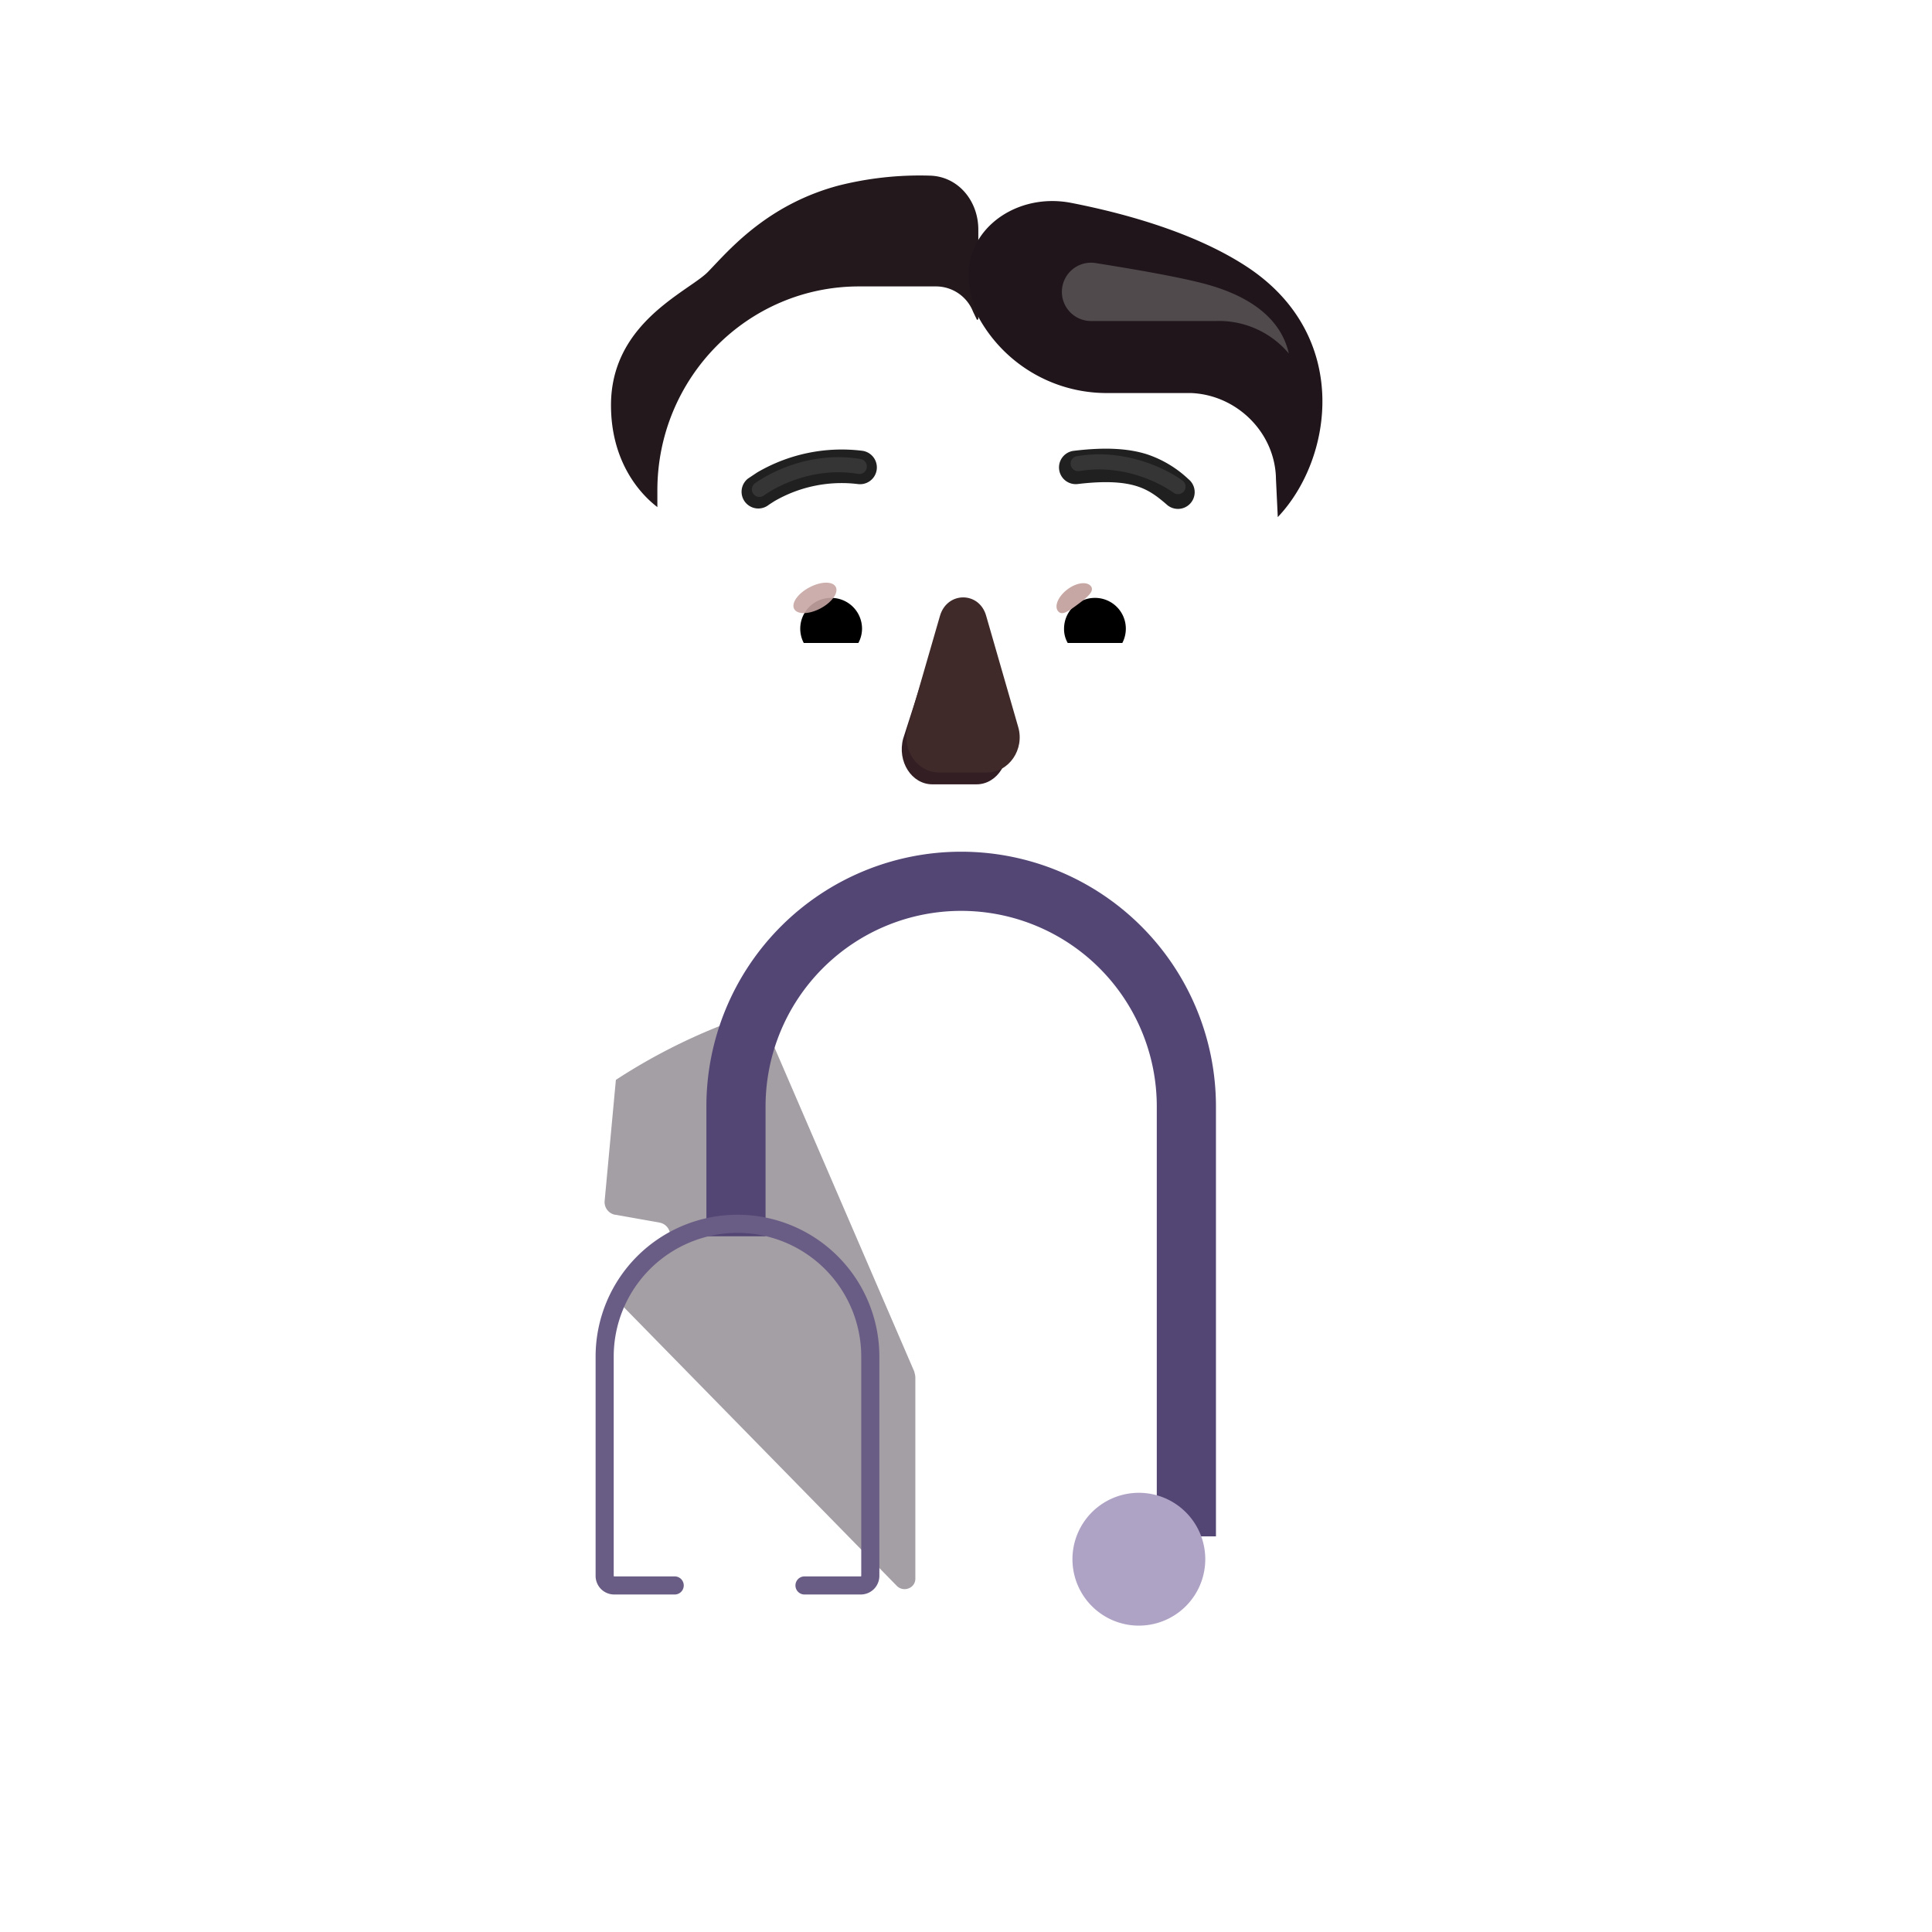 <svg xmlns="http://www.w3.org/2000/svg" width="3em" height="3em" viewBox="0 0 32 32"><g fill="none"><path fill="url(#)" d="M15.971 15.376c-2.74 0-5.3 1.06-7.21 2.84v11.75h14.38v-11.78a10.54 10.54 0 0 0-7.17-2.81"/><path fill="url(#)" d="M15.971 15.376c-2.74 0-5.3 1.06-7.21 2.84v11.75h14.38v-11.78a10.54 10.54 0 0 0-7.17-2.81"/><path fill="url(#)" d="M15.971 15.376c-2.74 0-5.3 1.06-7.21 2.84v11.75h14.38v-11.78a10.54 10.54 0 0 0-7.17-2.81"/><path fill="url(#)" d="M15.971 15.376c-2.74 0-5.3 1.06-7.21 2.84v11.75h14.38v-11.78a10.54 10.54 0 0 0-7.17-2.81"/><path fill="url(#)" d="M15.971 15.376c-2.74 0-5.3 1.06-7.21 2.84v11.75h14.38v-11.78a10.54 10.54 0 0 0-7.17-2.81"/><path fill="url(#)" d="M15.971 15.376c-2.74 0-5.3 1.06-7.21 2.84v11.75h14.38v-11.78a10.54 10.54 0 0 0-7.17-2.81"/><path fill="url(#)" d="M15.971 15.376c-2.74 0-5.3 1.06-7.21 2.84v11.75h14.38v-11.78a10.54 10.54 0 0 0-7.17-2.81"/><path fill="url(#)" d="M16.34 15.376c.25.01.51.03.77.05c-.26-.02-.51-.04-.77-.05"/><path fill="url(#)" d="M16.01 15.376h-.04c.1 0 .19 0 .29.01c-.08-.01-.17-.01-.25-.01"/><path fill="url(#)" d="m5.91 22.736l-.03.08c-.52 1.65-.79 3.36-.79 5.09v2.06h3.67v-11.75a10.56 10.56 0 0 0-2.85 4.52"/><path fill="url(#)" d="m5.91 22.736l-.03.08c-.52 1.65-.79 3.36-.79 5.09v2.06h3.67v-11.75a10.56 10.56 0 0 0-2.85 4.52"/><path fill="url(#)" d="m5.91 22.736l-.03.08c-.52 1.65-.79 3.36-.79 5.09v2.06h3.67v-11.75a10.56 10.56 0 0 0-2.85 4.52"/><path fill="url(#)" d="M26.811 27.936c.01-1.75-.25-3.49-.77-5.16c-.56-1.8-1.58-3.37-2.9-4.59v11.78h3.65z"/><path fill="url(#)" d="M26.811 27.936c.01-1.75-.25-3.49-.77-5.16c-.56-1.8-1.58-3.37-2.9-4.59v11.78h3.65z"/><path fill="url(#)" d="M26.811 27.936c.01-1.75-.25-3.49-.77-5.16c-.56-1.8-1.58-3.37-2.9-4.59v11.78h3.65z"/><path fill="url(#)" d="M16.478 22.48c0-.04-.01-.203 0-.243l2.662-6.291c.01-.03.03-.06.04-.08c-1.01-.32-2.08-.49-3.18-.49c-1.11 0-2.19.18-3.21.5c.01.02.03.05.04.07l2.64 6.361c.01.03.054.05.054.09l.056 3.599h.01v3.97h.79v-3.97l.078-3.415z"/><path fill="url(#)" d="M16.478 22.48c0-.04-.01-.203 0-.243l2.662-6.291c.01-.03.03-.06.04-.08c-1.01-.32-2.08-.49-3.18-.49c-1.11 0-2.19.18-3.21.5c.01.02.03.05.04.07l2.64 6.361c.01.03.054.05.054.09l.056 3.599h.01v3.97h.79v-3.97l.078-3.415z"/><path fill="url(#)" d="M16.34 15.376c.25.01.51.03.77.05c-.26-.02-.51-.04-.77-.05"/><path fill="url(#)" d="M16.01 15.376h-.04c.1 0 .19 0 .29.01c-.08-.01-.17-.01-.25-.01"/><g filter="url(#)"><path fill="#A49EA5" d="m10.192 20.12l.732.13a.213.213 0 0 1 .12.353l-.704.77a.216.216 0 0 0 .01.296l4.505 4.599c.111.111.306.037.306-.12v-3.33c0-.036-.01-.064-.018-.101l-2.54-5.888a.15.15 0 0 0-.038-.065a9.7 9.7 0 0 0-2.364 1.122l-.186 2.003a.214.214 0 0 0 .176.232"/></g><g filter="url(#)"><path fill="url(#)" d="m21.878 20.12l-.732.13a.213.213 0 0 0-.12.353l.704.77a.216.216 0 0 1-.01.296l-4.505 4.599c-.112.111-.306.037-.306-.12v-3.33c0-.036.009-.064.018-.101l2.54-5.888a.15.15 0 0 1 .038-.065a9.7 9.7 0 0 1 2.364 1.122l.186 2.003a.214.214 0 0 1-.177.232"/></g><path fill="url(#)" d="M16.634 21.657c-.262.516-.262.942-.262 1.306v2.991c0 .17.208.26.327.13l4.818-4.96c.09-.09.09-.23.01-.32l-.753-.83a.23.23 0 0 1 .129-.38l.783-.14a.23.23 0 0 0 .188-.25l-.187-2.06a.25.25 0 0 0-.113-.185a10.5 10.5 0 0 0-2.426-1.135a.3.3 0 0 0-.04.08z"/><path fill="url(#)" d="M16.634 21.657c-.262.516-.262.942-.262 1.306v2.991c0 .17.208.26.327.13l4.818-4.96c.09-.09.09-.23.01-.32l-.753-.83a.23.23 0 0 1 .129-.38l.783-.14a.23.23 0 0 0 .188-.25l-.187-2.06a.25.25 0 0 0-.113-.185a10.5 10.5 0 0 0-2.426-1.135a.3.3 0 0 0-.04.08z"/><path fill="url(#)" d="M16.634 21.657c-.262.516-.262.942-.262 1.306v2.991c0 .17.208.26.327.13l4.818-4.96c.09-.09.09-.23.01-.32l-.753-.83a.23.23 0 0 1 .129-.38l.783-.14a.23.23 0 0 0 .188-.25l-.187-2.06a.25.25 0 0 0-.113-.185a10.5 10.5 0 0 0-2.426-1.135a.3.3 0 0 0-.04.08z"/><path fill="url(#)" d="M16.634 21.657c-.262.516-.262.942-.262 1.306v2.991c0 .17.208.26.327.13l4.818-4.96c.09-.09.09-.23.01-.32l-.753-.83a.23.23 0 0 1 .129-.38l.783-.14a.23.23 0 0 0 .188-.25l-.187-2.06a.25.25 0 0 0-.113-.185a10.5 10.5 0 0 0-2.426-1.135a.3.3 0 0 0-.04.08z"/><path fill="url(#)" d="M16.634 21.657c-.262.516-.262.942-.262 1.306v2.991c0 .17.208.26.327.13l4.818-4.96c.09-.09.09-.23.01-.32l-.753-.83a.23.23 0 0 1 .129-.38l.783-.14a.23.23 0 0 0 .188-.25l-.187-2.06a.25.25 0 0 0-.113-.185a10.5 10.5 0 0 0-2.426-1.135a.3.3 0 0 0-.04.08z"/><path fill="url(#)" d="M16.634 21.657c-.262.516-.262.942-.262 1.306v2.991c0 .17.208.26.327.13l4.818-4.96c.09-.09.09-.23.01-.32l-.753-.83a.23.23 0 0 1 .129-.38l.783-.14a.23.23 0 0 0 .188-.25l-.187-2.06a.25.25 0 0 0-.113-.185a10.5 10.5 0 0 0-2.426-1.135a.3.3 0 0 0-.04.08z"/><path fill="url(#)" d="M15.355 21.657c.262.516.262.942.262 1.306v2.991c0 .17-.208.26-.327.13l-4.818-4.96a.234.234 0 0 1-.01-.32l.754-.83c.119-.13.05-.35-.129-.38l-.783-.14a.23.23 0 0 1-.189-.25l.188-2.06a.25.25 0 0 1 .113-.185a10.5 10.5 0 0 1 2.426-1.135a.3.3 0 0 1 .04.08z"/><path fill="url(#)" d="M15.355 21.657c.262.516.262.942.262 1.306v2.991c0 .17-.208.26-.327.13l-4.818-4.96a.234.234 0 0 1-.01-.32l.754-.83c.119-.13.05-.35-.129-.38l-.783-.14a.23.23 0 0 1-.189-.25l.188-2.06a.25.25 0 0 1 .113-.185a10.5 10.5 0 0 1 2.426-1.135a.3.3 0 0 1 .04.08z"/><path fill="url(#)" d="M15.355 21.657c.262.516.262.942.262 1.306v2.991c0 .17-.208.26-.327.13l-4.818-4.96a.234.234 0 0 1-.01-.32l.754-.83c.119-.13.05-.35-.129-.38l-.783-.14a.23.23 0 0 1-.189-.25l.188-2.06a.25.25 0 0 1 .113-.185a10.5 10.5 0 0 1 2.426-1.135a.3.3 0 0 1 .04.08z"/><path fill="url(#)" d="M15.355 21.657c.262.516.262.942.262 1.306v2.991c0 .17-.208.26-.327.13l-4.818-4.96a.234.234 0 0 1-.01-.32l.754-.83c.119-.13.05-.35-.129-.38l-.783-.14a.23.23 0 0 1-.189-.25l.188-2.06a.25.25 0 0 1 .113-.185a10.5 10.5 0 0 1 2.426-1.135a.3.3 0 0 1 .04.08z"/><path fill="url(#)" d="M15.355 21.657c.262.516.262.942.262 1.306v2.991c0 .17-.208.26-.327.13l-4.818-4.96a.234.234 0 0 1-.01-.32l.754-.83c.119-.13.05-.35-.129-.38l-.783-.14a.23.23 0 0 1-.189-.25l.188-2.06a.25.25 0 0 1 .113-.185a10.5 10.5 0 0 1 2.426-1.135a.3.3 0 0 1 .04.08z"/><path fill="url(#)" d="M15.355 21.657c.262.516.262.942.262 1.306v2.991c0 .17-.208.26-.327.13l-4.818-4.96a.234.234 0 0 1-.01-.32l.754-.83c.119-.13.05-.35-.129-.38l-.783-.14a.23.23 0 0 1-.189-.25l.188-2.06a.25.25 0 0 1 .113-.185a10.5 10.5 0 0 1 2.426-1.135a.3.3 0 0 1 .04.08z"/><path fill="url(#)" d="M15.97 18.686a2.1 2.1 0 0 1-2.1-2.1v-1.38h4.2v1.38a2.1 2.1 0 0 1-2.1 2.1"/><path fill="#534675" fill-rule="evenodd" d="M15.92 15.087a3.24 3.24 0 0 0-3.24 3.24v2.15h-.98v-2.15a4.22 4.22 0 0 1 8.44 0v7.12h-.98v-7.12a3.24 3.24 0 0 0-3.24-3.24" clip-rule="evenodd"/><path fill="url(#)" fill-rule="evenodd" d="M15.92 15.087a3.24 3.24 0 0 0-3.24 3.24v2.15h-.98v-2.15a4.22 4.22 0 0 1 8.44 0v7.12h-.98v-7.12a3.24 3.24 0 0 0-3.24-3.24" clip-rule="evenodd"/><path fill="url(#)" fill-rule="evenodd" d="M15.92 15.087a3.24 3.24 0 0 0-3.24 3.24v2.15h-.98v-2.15a4.22 4.22 0 0 1 8.44 0v7.12h-.98v-7.12a3.24 3.24 0 0 0-3.24-3.24" clip-rule="evenodd"/><path fill="url(#)" fill-rule="evenodd" d="M15.92 15.087a3.24 3.24 0 0 0-3.24 3.24v2.15h-.98v-2.15a4.22 4.22 0 0 1 8.44 0v7.12h-.98v-7.12a3.24 3.24 0 0 0-3.24-3.24" clip-rule="evenodd"/><path fill="url(#)" fill-rule="evenodd" d="M15.92 15.087a3.24 3.24 0 0 0-3.24 3.24v2.15h-.98v-2.15a4.22 4.22 0 0 1 8.44 0v7.12h-.98v-7.12a3.24 3.24 0 0 0-3.24-3.24" clip-rule="evenodd"/><g filter="url(#)"><path fill="#AFA3C5" d="M18.83 26.925a1.1 1.1 0 1 0 0-2.199a1.1 1.1 0 0 0 0 2.199"/></g><path fill="url(#)" d="M19.66 26.696a1.26 1.26 0 1 0 0-2.52a1.26 1.26 0 0 0 0 2.52"/><g filter="url(#)"><path fill="url(#)" d="M19.66 26.146a.71.71 0 1 0 0-1.42a.71.71 0 0 0 0 1.42"/></g><g filter="url(#)"><path fill="url(#)" fill-rule="evenodd" d="M12.19 20.827c-.94 0-1.71.762-1.71 1.71v3.299h.67a.49.49 0 0 1 0 .98h-1a.65.65 0 0 1-.65-.65v-3.63a2.69 2.69 0 0 1 5.38 0v3.63c0 .361-.29.65-.65.65h-.93a.49.49 0 1 1 0-.98h.6v-3.3c0-.94-.762-1.71-1.71-1.71" clip-rule="evenodd"/></g><g filter="url(#)"><path stroke="#6A5D85" stroke-linecap="round" stroke-linejoin="round" stroke-miterlimit="10" stroke-width=".3" d="M11.175 26.26h-1c-.09 0-.16-.07-.16-.16v-3.63a2.2 2.2 0 0 1 4.4 0v3.63c0 .09-.07.16-.16.16h-.93"/></g><path fill="url(#)" fill-rule="evenodd" d="M9.5 26.156v-2.47h.98v2.14h.25v.98h-.58a.65.65 0 0 1-.65-.65" clip-rule="evenodd"/><path fill="url(#)" fill-rule="evenodd" d="M9.5 26.156v-2.47h.98v2.14h.25v.98h-.58a.65.65 0 0 1-.65-.65" clip-rule="evenodd"/><path fill="url(#)" fill-rule="evenodd" d="M14.88 23.696v2.47c0 .361-.29.65-.65.65h-.58v-.98h.25v-2.14z" clip-rule="evenodd"/><path fill="url(#)" fill-rule="evenodd" d="M14.88 23.696v2.47c0 .361-.29.65-.65.65h-.58v-.98h.25v-2.14z" clip-rule="evenodd"/><path fill="url(#)" d="M20.812 12.165c.336-.01.65-.124.905-.309v.931c0 .894-.532 1.69-1.341 2.02q.256-.546.346-1.18z"/><path fill="url(#)" d="M11.09 12.165a1.64 1.64 0 0 1-.905-.309v.931c0 .894.532 1.69 1.341 2.02a4.1 4.1 0 0 1-.346-1.18z"/><g filter="url(#)"><path fill="url(#)" d="M11.126 13.68a3.916 3.916 0 0 0 3.886 3.406h1.886a3.916 3.916 0 0 0 3.886-3.406c.118-1.883.237-3.76.324-5.642a1.45 1.45 0 0 0-1.379-1.432h-1.4c-.955 0-1.82-.563-2.212-1.443a.66.66 0 0 0-.615-.418H14.23c-1.845 0-3.341 1.512-3.341 3.379c0 1.86.116 3.691.238 5.556"/></g><path fill="url(#)" d="M11.126 13.68a3.916 3.916 0 0 0 3.886 3.406h1.886a3.916 3.916 0 0 0 3.886-3.406c.118-1.883.237-3.76.324-5.642a1.45 1.45 0 0 0-1.379-1.432h-1.4c-.955 0-1.82-.563-2.212-1.443a.66.66 0 0 0-.615-.418H14.23c-1.845 0-3.341 1.512-3.341 3.379c0 1.86.116 3.691.238 5.556"/><path fill="url(#)" d="M11.126 13.68a3.916 3.916 0 0 0 3.886 3.406h1.886a3.916 3.916 0 0 0 3.886-3.406c.118-1.883.237-3.76.324-5.642a1.45 1.45 0 0 0-1.379-1.432h-1.4c-.955 0-1.82-.563-2.212-1.443a.66.66 0 0 0-.615-.418H14.23c-1.845 0-3.341 1.512-3.341 3.379c0 1.86.116 3.691.238 5.556"/><path fill="url(#)" d="M11.126 13.68a3.916 3.916 0 0 0 3.886 3.406h1.886a3.916 3.916 0 0 0 3.886-3.406c.118-1.883.237-3.76.324-5.642a1.45 1.45 0 0 0-1.379-1.432h-1.4c-.955 0-1.82-.563-2.212-1.443a.66.66 0 0 0-.615-.418H14.23c-1.845 0-3.341 1.512-3.341 3.379c0 1.86.116 3.691.238 5.556"/><path fill="url(#)" d="M11.126 13.68a3.916 3.916 0 0 0 3.886 3.406h1.886a3.916 3.916 0 0 0 3.886-3.406c.118-1.883.237-3.76.324-5.642a1.45 1.45 0 0 0-1.379-1.432h-1.4c-.955 0-1.82-.563-2.212-1.443a.66.66 0 0 0-.615-.418H14.23c-1.845 0-3.341 1.512-3.341 3.379c0 1.86.116 3.691.238 5.556"/><path fill="url(#)" d="M11.126 13.68a3.916 3.916 0 0 0 3.886 3.406h1.886a3.916 3.916 0 0 0 3.886-3.406c.118-1.883.237-3.76.324-5.642a1.45 1.45 0 0 0-1.379-1.432h-1.4c-.955 0-1.82-.563-2.212-1.443a.66.66 0 0 0-.615-.418H14.23c-1.845 0-3.341 1.512-3.341 3.379c0 1.86.116 3.691.238 5.556"/><path fill="url(#)" d="M11.126 13.68a3.916 3.916 0 0 0 3.886 3.406h1.886a3.916 3.916 0 0 0 3.886-3.406c.118-1.883.237-3.76.324-5.642a1.45 1.45 0 0 0-1.379-1.432h-1.4c-.955 0-1.82-.563-2.212-1.443a.66.66 0 0 0-.615-.418H14.23c-1.845 0-3.341 1.512-3.341 3.379c0 1.86.116 3.691.238 5.556"/><path fill="url(#)" d="M11.126 13.68a3.916 3.916 0 0 0 3.886 3.406h1.886a3.916 3.916 0 0 0 3.886-3.406c.118-1.883.237-3.76.324-5.642a1.45 1.45 0 0 0-1.379-1.432h-1.4c-.955 0-1.82-.563-2.212-1.443a.66.66 0 0 0-.615-.418H14.23c-1.845 0-3.341 1.512-3.341 3.379c0 1.86.116 3.691.238 5.556"/><path fill="url(#)" d="M11.126 13.68a3.916 3.916 0 0 0 3.886 3.406h1.886a3.916 3.916 0 0 0 3.886-3.406c.118-1.883.237-3.76.324-5.642a1.45 1.45 0 0 0-1.379-1.432h-1.4c-.955 0-1.82-.563-2.212-1.443a.66.66 0 0 0-.615-.418H14.23c-1.845 0-3.341 1.512-3.341 3.379c0 1.86.116 3.691.238 5.556"/><path fill="url(#)" d="M11.126 13.68a3.916 3.916 0 0 0 3.886 3.406h1.886a3.916 3.916 0 0 0 3.886-3.406c.118-1.883.237-3.76.324-5.642a1.45 1.45 0 0 0-1.379-1.432h-1.4c-.955 0-1.82-.563-2.212-1.443a.66.66 0 0 0-.615-.418H14.23c-1.845 0-3.341 1.512-3.341 3.379c0 1.86.116 3.691.238 5.556"/><g filter="url(#)"><path fill="#331E24" d="m15.55 10.396l-.591 1.839c-.101.378.141.756.484.756h.732c.343 0 .585-.384.484-.756l-.494-1.839c-.106-.407-.504-.407-.615 0"/></g><g filter="url(#)"><path fill="#402929" d="m15.569 10.2l-.532 1.839c-.108.378.152.756.52.756h.787c.369 0 .63-.384.52-.756l-.53-1.839c-.114-.407-.646-.407-.765 0"/><path fill="url(#)" d="m15.569 10.2l-.532 1.839c-.108.378.152.756.52.756h.787c.369 0 .63-.384.52-.756l-.53-1.839c-.114-.407-.646-.407-.765 0"/><path fill="url(#)" d="m15.569 10.2l-.532 1.839c-.108.378.152.756.52.756h.787c.369 0 .63-.384.52-.756l-.53-1.839c-.114-.407-.646-.407-.765 0"/><path fill="url(#)" d="m15.569 10.2l-.532 1.839c-.108.378.152.756.52.756h.787c.369 0 .63-.384.52-.756l-.53-1.839c-.114-.407-.646-.407-.765 0"/><path fill="url(#)" d="m15.569 10.2l-.532 1.839c-.108.378.152.756.52.756h.787c.369 0 .63-.384.52-.756l-.53-1.839c-.114-.407-.646-.407-.765 0"/><path fill="url(#)" d="m15.569 10.2l-.532 1.839c-.108.378.152.756.52.756h.787c.369 0 .63-.384.52-.756l-.53-1.839c-.114-.407-.646-.407-.765 0"/></g><g filter="url(#)"><path stroke="url(#)" stroke-width=".15" d="M14.6 13.417a.23.23 0 0 0-.271.047a.21.21 0 0 0-.024.27c.349.528.956.88 1.646.88s1.297-.352 1.646-.88a.214.214 0 0 0-.024-.273a.23.23 0 0 0-.27-.044h-.001c-.39.203-.85.32-1.351.32a2.9 2.9 0 0 1-1.35-.32Z"/></g><path fill="url(#)" d="M15.951 13.812c-.508 0-.985-.12-1.385-.328c-.138-.07-.285.084-.198.209c.335.507.918.846 1.583.846s1.248-.339 1.583-.846c.087-.13-.06-.28-.198-.21a3 3 0 0 1-1.385.329"/><g filter="url(#)"><path fill="url(#)" d="M20.806 4.272a2.32 2.32 0 0 1 1.267 1.052a2.37 2.37 0 0 1-.106 2.526a1.56 1.56 0 0 0-.27.874v1.188a1.7 1.7 0 0 0-.667-.268l.078-1.606a1.45 1.45 0 0 0-1.379-1.432h-1.4c-.955 0-1.82-.564-2.212-1.443a.66.66 0 0 0-.615-.419H14.23c-1.846 0-3.341 1.513-3.341 3.38l.03 1.537a1.7 1.7 0 0 0-.72.263v-1.2a1.56 1.56 0 0 0-.27-.874a2.39 2.39 0 0 1-.143-2.446a2.34 2.34 0 0 1 1.299-1.126a2.68 2.68 0 0 0 1.384-1.11a2.325 2.325 0 0 1 2.89-.912a1.5 1.5 0 0 0 1.194 0c.281-.118.589-.188.913-.188c.843 0 1.58.456 1.988 1.132c.308.51.79.88 1.353 1.072"/><path fill="url(#)" d="M20.806 4.272a2.32 2.32 0 0 1 1.267 1.052a2.37 2.37 0 0 1-.106 2.526a1.56 1.56 0 0 0-.27.874v1.188a1.7 1.7 0 0 0-.667-.268l.078-1.606a1.45 1.45 0 0 0-1.379-1.432h-1.4c-.955 0-1.82-.564-2.212-1.443a.66.66 0 0 0-.615-.419H14.23c-1.846 0-3.341 1.513-3.341 3.38l.03 1.537a1.7 1.7 0 0 0-.72.263v-1.2a1.56 1.56 0 0 0-.27-.874a2.39 2.39 0 0 1-.143-2.446a2.34 2.34 0 0 1 1.299-1.126a2.68 2.68 0 0 0 1.384-1.11a2.325 2.325 0 0 1 2.89-.912a1.5 1.5 0 0 0 1.194 0c.281-.118.589-.188.913-.188c.843 0 1.58.456 1.988 1.132c.308.51.79.88 1.353 1.072"/><path fill="url(#)" d="M20.806 4.272a2.32 2.32 0 0 1 1.267 1.052a2.37 2.37 0 0 1-.106 2.526a1.56 1.56 0 0 0-.27.874v1.188a1.7 1.7 0 0 0-.667-.268l.078-1.606a1.45 1.45 0 0 0-1.379-1.432h-1.4c-.955 0-1.82-.564-2.212-1.443a.66.66 0 0 0-.615-.419H14.23c-1.846 0-3.341 1.513-3.341 3.38l.03 1.537a1.7 1.7 0 0 0-.72.263v-1.2a1.56 1.56 0 0 0-.27-.874a2.39 2.39 0 0 1-.143-2.446a2.34 2.34 0 0 1 1.299-1.126a2.68 2.68 0 0 0 1.384-1.11a2.325 2.325 0 0 1 2.89-.912a1.5 1.5 0 0 0 1.194 0c.281-.118.589-.188.913-.188c.843 0 1.58.456 1.988 1.132c.308.51.79.88 1.353 1.072"/><path fill="url(#)" d="M20.806 4.272a2.32 2.32 0 0 1 1.267 1.052a2.37 2.37 0 0 1-.106 2.526a1.56 1.56 0 0 0-.27.874v1.188a1.7 1.7 0 0 0-.667-.268l.078-1.606a1.45 1.45 0 0 0-1.379-1.432h-1.4c-.955 0-1.82-.564-2.212-1.443a.66.66 0 0 0-.615-.419H14.23c-1.846 0-3.341 1.513-3.341 3.38l.03 1.537a1.7 1.7 0 0 0-.72.263v-1.2a1.56 1.56 0 0 0-.27-.874a2.39 2.39 0 0 1-.143-2.446a2.34 2.34 0 0 1 1.299-1.126a2.68 2.68 0 0 0 1.384-1.11a2.325 2.325 0 0 1 2.89-.912a1.5 1.5 0 0 0 1.194 0c.281-.118.589-.188.913-.188c.843 0 1.58.456 1.988 1.132c.308.51.79.88 1.353 1.072"/><path fill="url(#)" d="M20.806 4.272a2.32 2.32 0 0 1 1.267 1.052a2.37 2.37 0 0 1-.106 2.526a1.56 1.56 0 0 0-.27.874v1.188a1.7 1.7 0 0 0-.667-.268l.078-1.606a1.45 1.45 0 0 0-1.379-1.432h-1.4c-.955 0-1.82-.564-2.212-1.443a.66.66 0 0 0-.615-.419H14.23c-1.846 0-3.341 1.513-3.341 3.38l.03 1.537a1.7 1.7 0 0 0-.72.263v-1.2a1.56 1.56 0 0 0-.27-.874a2.39 2.39 0 0 1-.143-2.446a2.34 2.34 0 0 1 1.299-1.126a2.68 2.68 0 0 0 1.384-1.11a2.325 2.325 0 0 1 2.89-.912a1.5 1.5 0 0 0 1.194 0c.281-.118.589-.188.913-.188c.843 0 1.58.456 1.988 1.132c.308.51.79.88 1.353 1.072"/></g><g filter="url(#)"><path fill="#202020" d="M19.684 7.936a1.85 1.85 0 0 0-.688-.412c-.304-.096-.685-.121-1.212-.057a.277.277 0 1 0 .067.55c.482-.058.776-.028.979.036c.198.063.332.164.49.3a.277.277 0 1 0 .364-.417"/></g><g filter="url(#)"><path fill="#202020" d="M12.54 7.826a2.77 2.77 0 0 1 1.739-.36a.277.277 0 0 1-.067.552a2.22 2.22 0 0 0-1.387.284l-.075.048l-.017.012l-.003.002a.277.277 0 0 1-.34-.438z"/></g><g filter="url(#)"><path fill="#23181C" d="m16.183 5.3l-.066-.137a.66.66 0 0 0-.615-.419h-1.273c-1.846 0-3.341 1.513-3.341 3.38v.275c-.34-.26-.768-.805-.768-1.688c0-1.072.782-1.614 1.28-1.96c.141-.097.26-.179.331-.253l.1-.105c.35-.37.972-1.03 2.06-1.32a5.5 5.5 0 0 1 1.507-.164c.473.01.806.42.806.892v1.485z"/><path fill="url(#)" d="m16.183 5.3l-.066-.137a.66.66 0 0 0-.615-.419h-1.273c-1.846 0-3.341 1.513-3.341 3.38v.275c-.34-.26-.768-.805-.768-1.688c0-1.072.782-1.614 1.28-1.96c.141-.097.26-.179.331-.253l.1-.105c.35-.37.972-1.03 2.06-1.32a5.5 5.5 0 0 1 1.507-.164c.473.01.806.42.806.892v1.485z"/><path fill="url(#)" d="m16.183 5.3l-.066-.137a.66.66 0 0 0-.615-.419h-1.273c-1.846 0-3.341 1.513-3.341 3.38v.275c-.34-.26-.768-.805-.768-1.688c0-1.072.782-1.614 1.28-1.96c.141-.097.26-.179.331-.253l.1-.105c.35-.37.972-1.03 2.06-1.32a5.5 5.5 0 0 1 1.507-.164c.473.01.806.42.806.892v1.485z"/></g><g filter="url(#)"><path fill="#1F151B" d="m21.164 8.566l-.03-.631c-.01-.763-.641-1.393-1.405-1.425h-1.4a2.42 2.42 0 0 1-2.124-1.26s-.058-.136-.12-.368c-.256-.97.671-1.713 1.656-1.522c.973.19 2.082.517 2.902 1.052c1.744 1.138 1.439 3.189.52 4.154"/><path fill="url(#)" d="m21.164 8.566l-.03-.631c-.01-.763-.641-1.393-1.405-1.425h-1.4a2.42 2.42 0 0 1-2.124-1.26s-.058-.136-.12-.368c-.256-.97.671-1.713 1.656-1.522c.973.19 2.082.517 2.902 1.052c1.744 1.138 1.439 3.189.52 4.154"/></g><path fill="#fff" d="M18.342 9.25c.653 0 1.205.45 1.355 1.06a.274.274 0 0 1-.268.34h-2.231a.23.23 0 0 1-.227-.272a1.4 1.4 0 0 1 1.37-1.128"/><path fill="url(#)" d="M18.135 9.522a.892.892 0 0 1 .86 1.128h-1.724a.896.896 0 0 1 .864-1.128"/><path fill="#000" d="M17.624 10.415a.51.51 0 0 1 .511-.512a.51.51 0 0 1 .454.747h-.904a.46.46 0 0 1-.061-.236"/><g filter="url(#)"><path fill="#C7A7A3" d="M18.07 9.71c.063.086-.07.19-.221.302c-.151.113-.263.193-.327.108c-.063-.085.008-.246.159-.359c.15-.113.325-.135.389-.05"/><path fill="url(#)" d="M18.07 9.71c.063.086-.07.19-.221.302c-.151.113-.263.193-.327.108c-.063-.085.008-.246.159-.359c.15-.113.325-.135.389-.05"/></g><g filter="url(#)"><path fill="url(#)" d="M18.93 10.297a.84.84 0 0 0-.231-.463l-.26.286l.117.228z"/></g><path fill="#fff" d="M13.56 9.25c-.653 0-1.205.45-1.355 1.059c-.044.174.09.34.268.34h2.231a.23.23 0 0 0 .227-.271a1.4 1.4 0 0 0-1.37-1.128"/><path fill="url(#)" d="M13.767 9.522a.893.893 0 0 0-.86 1.128h1.724a1 1 0 0 0 .033-.236a.9.9 0 0 0-.897-.892"/><path fill="#000" d="M14.278 10.415a.51.51 0 0 0-.511-.512a.51.51 0 0 0-.454.747h.904a.5.5 0 0 0 .061-.236"/><g filter="url(#)"><path fill="url(#)" d="M14.582 10.31c0-.289-.234-.48-.298-.539l-.288.279l.178.361z"/></g><g filter="url(#)"><ellipse cx="13.498" cy="9.903" fill="#C7A7A3" fill-opacity=".9" rx=".39" ry=".197" transform="rotate(-27.914 13.498 9.903)"/><ellipse cx="13.498" cy="9.903" fill="url(#)" rx=".39" ry=".197" transform="rotate(-27.914 13.498 9.903)"/></g><path fill="url(#)" d="M20.873 12.256q.101-1.595.184-3.191a1.61 1.61 0 0 1-.184 3.191"/><path fill="url(#)" d="M20.873 12.256q.101-1.595.184-3.191a1.61 1.61 0 0 1-.184 3.191"/><path fill="url(#)" d="M20.873 12.256q.101-1.595.184-3.191a1.61 1.61 0 0 1-.184 3.191"/><path fill="url(#)" d="M20.873 12.256q.101-1.595.184-3.191a1.61 1.61 0 0 1-.184 3.191"/><path fill="url(#)" d="M10.897 9.057a1.61 1.61 0 0 0 .139 3.2a78 78 0 0 1-.139-3.2"/><path fill="url(#)" d="M10.897 9.057a1.61 1.61 0 0 0 .139 3.2a78 78 0 0 1-.139-3.2"/><g filter="url(#)"><path fill="url(#)" d="M10.866 9.717a.956.956 0 0 0 .083 1.88a78 78 0 0 1-.083-1.88"/></g><g filter="url(#)"><path fill="url(#)" d="M20.894 11.602q.059-.953.11-1.904a.955.955 0 0 1-.11 1.904"/></g><g filter="url(#)"><path stroke="#353535" stroke-linecap="round" stroke-width=".25" d="M12.578 8.106c.257-.184.897-.508 1.655-.38"/></g><g filter="url(#)"><path stroke="#353535" stroke-linecap="round" stroke-width=".25" d="M19.512 8.06c-.257-.184-.898-.509-1.655-.381"/></g><g filter="url(#)"><path fill="#504A4C" d="M20.144 5.317h-2.081a.483.483 0 1 1 .077-.961c.54.086 1.257.206 1.737.325c1.086.269 1.385.797 1.47 1.174a1.51 1.51 0 0 0-1.203-.538"/></g><defs><radialGradient id="" cx="0" cy="0" r="1" gradientTransform="matrix(-10.8 0 0 -20.692 23.18 23.897)" gradientUnits="userSpaceOnUse"><stop stop-color="#EFEAFB"/><stop offset="1" stop-color="#D4CAE9"/></radialGradient><radialGradient id="" cx="0" cy="0" r="1" gradientTransform="rotate(-121.204 19.14 8.17)scale(16.587 16.349)" gradientUnits="userSpaceOnUse"><stop offset=".587" stop-color="#BEBAC5" stop-opacity="0"/><stop offset="1" stop-color="#BEBAC5"/></radialGradient><radialGradient id="" cx="0" cy="0" r="1" gradientTransform="matrix(.813 3.562 -3.942 .899 18.036 24.46)" gradientUnits="userSpaceOnUse"><stop stop-color="#B2A6C7"/><stop offset="1" stop-color="#B2A6C7" stop-opacity="0"/></radialGradient><radialGradient id="" cx="0" cy="0" r="1" gradientTransform="matrix(0 -7.975 .96 0 15.951 29.966)" gradientUnits="userSpaceOnUse"><stop stop-color="#B1909E"/><stop offset="1" stop-color="#B1909E" stop-opacity="0"/></radialGradient><radialGradient id="" cx="0" cy="0" r="1" gradientTransform="matrix(3.443 .312 -.868 9.56 5.317 24.679)" gradientUnits="userSpaceOnUse"><stop stop-color="#D3D0D5"/><stop offset="1" stop-color="#C8BFD6"/></radialGradient><radialGradient id="" cx="0" cy="0" r="1" gradientTransform="rotate(107.994 -1.709 12.313)scale(6.677 7.477)" gradientUnits="userSpaceOnUse"><stop stop-color="#C4C3C3"/><stop offset="1" stop-color="#C4C3C3" stop-opacity="0"/></radialGradient><radialGradient id="" cx="0" cy="0" r="1" gradientTransform="matrix(-3.075 1.406 -3.72 -8.134 26.216 21.928)" gradientUnits="userSpaceOnUse"><stop stop-color="#FCF9FF"/><stop offset="1" stop-color="#E6DDF3"/></radialGradient><radialGradient id="" cx="0" cy="0" r="1" gradientTransform="matrix(0 11 -8.464 0 24.529 20.303)" gradientUnits="userSpaceOnUse"><stop offset=".781" stop-color="#D1C0E3" stop-opacity="0"/><stop offset=".974" stop-color="#D1C0E3"/></radialGradient><radialGradient id="" cx="0" cy="0" r="1" gradientTransform="matrix(0 5.656 -3.011 0 15.985 18.522)" gradientUnits="userSpaceOnUse"><stop offset=".363" stop-color="#CA6820"/><stop offset="1" stop-color="#8D3004"/></radialGradient><radialGradient id="" cx="0" cy="0" r="1" gradientTransform="matrix(0 -6.531 2.861 0 16.349 30.46)" gradientUnits="userSpaceOnUse"><stop offset=".344" stop-color="#E05A26"/><stop offset="1" stop-color="#E05A26" stop-opacity="0"/></radialGradient><radialGradient id="" cx="0" cy="0" r="1" gradientTransform="matrix(0 6.188 -.846 0 19.124 18.085)" gradientUnits="userSpaceOnUse"><stop stop-color="#AA98A1"/><stop offset="1" stop-color="#DAD1E4" stop-opacity="0"/></radialGradient><radialGradient id="" cx="0" cy="0" r="1" gradientTransform="matrix(2.692 -3.051 1.042 .919 16.431 26.527)" gradientUnits="userSpaceOnUse"><stop stop-color="#B7A3CF"/><stop offset="1" stop-color="#B7A3CF" stop-opacity="0"/></radialGradient><radialGradient id="" cx="0" cy="0" r="1" gradientTransform="matrix(0 -4.844 .553 0 19.124 24.835)" gradientUnits="userSpaceOnUse"><stop stop-color="#A298B4"/><stop offset="1" stop-color="#A298B4" stop-opacity="0"/></radialGradient><radialGradient id="" cx="0" cy="0" r="1" gradientTransform="rotate(158.705 5.375 11.262)scale(3.253 6.388)" gradientUnits="userSpaceOnUse"><stop offset=".088" stop-color="#EFE1E3"/><stop offset="1" stop-color="#BDB0D0"/></radialGradient><radialGradient id="" cx="0" cy="0" r="1" gradientTransform="matrix(3.461 -9.388 7.622 2.81 10.115 24.89)" gradientUnits="userSpaceOnUse"><stop offset=".691" stop-color="#B3A299" stop-opacity="0"/><stop offset="1" stop-color="#B3A299"/></radialGradient><radialGradient id="" cx="0" cy="0" r="1" gradientTransform="matrix(.391 -2.766 2.119 .299 10.286 19.46)" gradientUnits="userSpaceOnUse"><stop stop-color="#CBC5CF"/><stop offset="1" stop-color="#BDB1AD" stop-opacity="0"/></radialGradient><radialGradient id="" cx="0" cy="0" r="1" gradientTransform="matrix(-.438 2.203 -.676 -.134 12.083 18.288)" gradientUnits="userSpaceOnUse"><stop offset=".439" stop-color="#ADA5AB"/><stop offset="1" stop-color="#ADA5AB" stop-opacity="0"/></radialGradient><radialGradient id="" cx="0" cy="0" r="1" gradientTransform="rotate(49.295 -17.001 24.193)scale(2.803 .974)" gradientUnits="userSpaceOnUse"><stop stop-color="#B5A9BF"/><stop offset="1" stop-color="#B5A9BF" stop-opacity="0"/></radialGradient><radialGradient id="" cx="0" cy="0" r="1" gradientTransform="matrix(0 -2.726 3.223 0 15.97 18.686)" gradientUnits="userSpaceOnUse"><stop offset=".135" stop-color="#361D22"/><stop offset=".577" stop-color="#2A1618"/><stop offset="1" stop-color="#250E0D"/></radialGradient><radialGradient id="" cx="0" cy="0" r="1" gradientTransform="matrix(0 1.781 -1.304 0 18.49 16.35)" gradientUnits="userSpaceOnUse"><stop offset=".123" stop-color="#322450"/><stop offset="1" stop-color="#322450" stop-opacity="0"/></radialGradient><radialGradient id="" cx="0" cy="0" r="1" gradientTransform="matrix(0 -3.141 .594 0 12.567 20.007)" gradientUnits="userSpaceOnUse"><stop stop-color="#655C80"/><stop offset="1" stop-color="#655C80" stop-opacity="0"/></radialGradient><radialGradient id="" cx="0" cy="0" r="1" gradientTransform="rotate(116.378 1.756 12.226)scale(2.145 1.118)" gradientUnits="userSpaceOnUse"><stop offset=".145" stop-color="#2C1F4A"/><stop offset="1" stop-color="#2C1F4A" stop-opacity="0"/></radialGradient><radialGradient id="" cx="0" cy="0" r="1" gradientTransform="rotate(121.842 3.155 18.045)scale(1.904 1.712)" gradientUnits="userSpaceOnUse"><stop offset=".213" stop-color="#49A3E6"/><stop offset="1" stop-color="#2B86DD"/></radialGradient><radialGradient id="" cx="0" cy="0" r="1" gradientTransform="matrix(.786 -.786 .52 .52 19.234 25.874)" gradientUnits="userSpaceOnUse"><stop offset=".204" stop-color="#4C7BBF"/><stop offset="1" stop-color="#2C6DBD"/></radialGradient><radialGradient id="" cx="0" cy="0" r="1" gradientTransform="matrix(0 3.5 -.281 0 10.115 23.538)" gradientUnits="userSpaceOnUse"><stop offset=".442" stop-color="#46A4E7"/><stop offset="1" stop-color="#46A4E7" stop-opacity="0"/></radialGradient><radialGradient id="" cx="0" cy="0" r="1" gradientTransform="rotate(69.657 1.832 20.807)scale(2.154 2.559)" gradientUnits="userSpaceOnUse"><stop offset=".215" stop-color="#3C3B3C"/><stop offset="1" stop-color="#221C27"/></radialGradient><radialGradient id="" cx="0" cy="0" r="1" gradientTransform="matrix(1.476 .464 -1.432 4.555 9.894 12.347)" gradientUnits="userSpaceOnUse"><stop stop-color="#463C39"/><stop offset=".746" stop-color="#1B141E"/></radialGradient><radialGradient id="" cx="0" cy="0" r="1" gradientTransform="matrix(-5.228 0 0 -9.248 18.759 10.915)" gradientUnits="userSpaceOnUse"><stop stop-color="#563B38"/><stop offset="1" stop-color="#3C2828"/></radialGradient><radialGradient id="" cx="0" cy="0" r="1" gradientTransform="matrix(-1.022 12.424 -10.288 -.847 17.532 5.002)" gradientUnits="userSpaceOnUse"><stop offset=".767" stop-color="#432742" stop-opacity="0"/><stop offset=".997" stop-color="#432742"/></radialGradient><radialGradient id="" cx="0" cy="0" r="1" gradientTransform="matrix(0 -1.148 1.421 0 18.398 9.603)" gradientUnits="userSpaceOnUse"><stop offset=".325" stop-color="#432728"/><stop offset="1" stop-color="#432728" stop-opacity="0"/></radialGradient><radialGradient id="" cx="0" cy="0" r="1" gradientTransform="matrix(.004 -1.094 1.191 .004 13.65 9.65)" gradientUnits="userSpaceOnUse"><stop offset=".378" stop-color="#361E27"/><stop offset="1" stop-color="#361E27" stop-opacity="0"/></radialGradient><radialGradient id="" cx="0" cy="0" r="1" gradientTransform="matrix(-8.496 .536 -1.37 -21.703 19.384 11.903)" gradientUnits="userSpaceOnUse"><stop offset=".836" stop-color="#564440" stop-opacity="0"/><stop offset="1" stop-color="#564440"/></radialGradient><radialGradient id="" cx="0" cy="0" r="1" gradientTransform="matrix(4.073 -2.648 .969 1.491 10.483 6.59)" gradientUnits="userSpaceOnUse"><stop offset=".38" stop-color="#231112"/><stop offset="1" stop-color="#231112" stop-opacity="0"/></radialGradient><radialGradient id="" cx="0" cy="0" r="1" gradientTransform="rotate(95.368 7.107 13.784)scale(2.508 1.003)" gradientUnits="userSpaceOnUse"><stop offset=".245" stop-color="#6B5B59"/><stop offset="1" stop-color="#6B5B59" stop-opacity="0"/></radialGradient><radialGradient id="" cx="0" cy="0" r="1" gradientTransform="rotate(121.159 7.515 8.15)scale(3.369 2.781)" gradientUnits="userSpaceOnUse"><stop offset=".078" stop-color="#534445"/><stop offset="1" stop-color="#534445" stop-opacity="0"/></radialGradient><radialGradient id="" cx="0" cy="0" r="1" gradientTransform="matrix(0 .244 -.767 0 16.417 12.276)" gradientUnits="userSpaceOnUse"><stop stop-color="#685554"/><stop offset="1" stop-color="#685554" stop-opacity="0"/></radialGradient><radialGradient id="" cx="0" cy="0" r="1" gradientTransform="matrix(-1.521 .697 -1.121 -2.445 16.534 11.706)" gradientUnits="userSpaceOnUse"><stop offset=".714" stop-color="#3E2B29" stop-opacity="0"/><stop offset="1" stop-color="#3F2C2A"/></radialGradient><radialGradient id="" cx="0" cy="0" r="1" gradientTransform="matrix(0 -.721 2.9 0 15.951 14.455)" gradientUnits="userSpaceOnUse"><stop stop-color="#290018"/><stop offset="1" stop-color="#290017"/></radialGradient><radialGradient id="" cx="0" cy="0" r="1" gradientTransform="matrix(0 -3.501 8.854 0 10.722 8.023)" gradientUnits="userSpaceOnUse"><stop offset=".536" stop-color="#3E3433"/><stop offset="1" stop-color="#3E3433" stop-opacity="0"/></radialGradient><radialGradient id="" cx="0" cy="0" r="1" gradientTransform="rotate(-87.401 15.29 -6.222)scale(2.515 4.456)" gradientUnits="userSpaceOnUse"><stop stop-color="#4F4D4D"/><stop offset="1" stop-color="#4F4D4D" stop-opacity="0"/></radialGradient><radialGradient id="" cx="0" cy="0" r="1" gradientTransform="matrix(-2.359 -1.551 1.139 -1.732 20.058 3.057)" gradientUnits="userSpaceOnUse"><stop stop-color="#5E5A5B"/><stop offset="1" stop-color="#5E5A5B" stop-opacity="0"/></radialGradient><radialGradient id="" cx="0" cy="0" r="1" gradientTransform="matrix(.905 1.475 -3.415 2.096 15.046 1.464)" gradientUnits="userSpaceOnUse"><stop offset=".287" stop-color="#484646"/><stop offset="1" stop-color="#484646" stop-opacity="0"/></radialGradient><radialGradient id="" cx="0" cy="0" r="1" gradientTransform="matrix(-2.201 0 0 -.817 16.204 3.724)" gradientUnits="userSpaceOnUse"><stop stop-color="#423C3F"/><stop offset="1" stop-color="#423C3F" stop-opacity="0"/></radialGradient><radialGradient id="" cx="0" cy="0" r="1" gradientTransform="rotate(-57.724 12.215 -5.71)scale(6.027 6.677)" gradientUnits="userSpaceOnUse"><stop offset=".093" stop-color="#0B0306"/><stop offset=".311" stop-color="#1C0C20"/><stop offset="1" stop-color="#1C0C20" stop-opacity="0"/></radialGradient><radialGradient id="" cx="0" cy="0" r="1" gradientTransform="matrix(3.248 .38 -.159 1.36 17.7 6.062)" gradientUnits="userSpaceOnUse"><stop stop-color="#200E25"/><stop offset="1" stop-color="#200E25" stop-opacity="0"/></radialGradient><radialGradient id="" cx="0" cy="0" r="1" gradientTransform="matrix(0 .811 -1.29 0 18.133 9.999)" gradientUnits="userSpaceOnUse"><stop offset=".802" stop-color="#7D574A"/><stop offset="1" stop-color="#694B43"/><stop offset="1" stop-color="#804D49"/><stop offset="1" stop-color="#664842"/></radialGradient><radialGradient id="" cx="0" cy="0" r="1" gradientTransform="rotate(-127.812 11.422 .657)scale(.378 .521)" gradientUnits="userSpaceOnUse"><stop offset=".766" stop-color="#FFE6E2" stop-opacity="0"/><stop offset=".966" stop-color="#FFE6E2"/></radialGradient><radialGradient id="" cx="0" cy="0" r="1" gradientTransform="matrix(0 .811 -1.291 0 13.769 9.999)" gradientUnits="userSpaceOnUse"><stop offset=".802" stop-color="#7D574A"/><stop offset="1" stop-color="#694B43"/><stop offset="1" stop-color="#804D49"/><stop offset="1" stop-color="#664842"/></radialGradient><radialGradient id="" cx="0" cy="0" r="1" gradientTransform="matrix(-.008 -.494 .594 -.009 13.482 10.219)" gradientUnits="userSpaceOnUse"><stop offset=".766" stop-color="#FFE6E2" stop-opacity="0"/><stop offset=".966" stop-color="#FFE6E2"/></radialGradient><radialGradient id="" cx="0" cy="0" r="1" gradientTransform="matrix(.629 2.243 -2.14 .6 20.569 10.013)" gradientUnits="userSpaceOnUse"><stop offset=".856" stop-color="#301924" stop-opacity="0"/><stop offset="1" stop-color="#301924"/></radialGradient><radialGradient id="" cx="0" cy="0" r="1" gradientTransform="matrix(.788 -1.081 .906 .66 20.929 10.558)" gradientUnits="userSpaceOnUse"><stop offset=".664" stop-color="#351B1E"/><stop offset="1" stop-color="#351B1E" stop-opacity="0"/></radialGradient><radialGradient id="" cx="0" cy="0" r="1" gradientTransform="matrix(.587 -1.55 2.072 .784 21.043 10.73)" gradientUnits="userSpaceOnUse"><stop offset=".803" stop-color="#361C1E" stop-opacity="0"/><stop offset=".966" stop-color="#361C1E"/></radialGradient><radialGradient id="" cx="0" cy="0" r="1" gradientTransform="rotate(101.248 1.166 9.476)scale(2.117 2.081)" gradientUnits="userSpaceOnUse"><stop offset=".775" stop-color="#301929" stop-opacity="0"/><stop offset="1" stop-color="#301929"/></radialGradient><radialGradient id="" cx="0" cy="0" r="1" gradientTransform="matrix(-.916 .157 -.069 -.404 11.036 10.656)" gradientUnits="userSpaceOnUse"><stop stop-color="#2C1D22"/><stop offset="1" stop-color="#271416"/></radialGradient><linearGradient id="" x1="23.294" x2="22.982" y1="24.577" y2="24.577" gradientUnits="userSpaceOnUse"><stop offset=".225" stop-color="#D4CCDC"/><stop offset="1" stop-color="#D4CCDC" stop-opacity="0"/></linearGradient><linearGradient id="" x1="8.716" x2="9.052" y1="24.577" y2="24.577" gradientUnits="userSpaceOnUse"><stop offset=".383" stop-color="#B7AFC3"/><stop offset="1" stop-color="#B7AFC3" stop-opacity="0"/></linearGradient><linearGradient id="" x1="16.161" x2="16.161" y1="30.928" y2="29.116" gradientUnits="userSpaceOnUse"><stop stop-color="#C8B7DE"/><stop offset="1" stop-color="#C8B7DE" stop-opacity="0"/></linearGradient><linearGradient id="" x1="8.8" x2="23.176" y1="15.406" y2="15.406" gradientUnits="userSpaceOnUse"><stop offset=".006" stop-color="#CCC"/><stop offset="1" stop-color="#E6E6E6"/></linearGradient><linearGradient id="" x1="8.8" x2="23.176" y1="15.375" y2="15.375" gradientUnits="userSpaceOnUse"><stop offset=".006" stop-color="#CCC"/><stop offset="1" stop-color="#E6E6E6"/></linearGradient><linearGradient id="" x1="6.98" x2="6.98" y1="30.741" y2="29.282" gradientUnits="userSpaceOnUse"><stop stop-color="#C8B7DE"/><stop offset="1" stop-color="#C8B7DE" stop-opacity="0"/></linearGradient><linearGradient id="" x1="22.651" x2="23.43" y1="25.615" y2="25.615" gradientUnits="userSpaceOnUse"><stop offset=".643" stop-color="#D4CCDC"/><stop offset="1" stop-color="#D4CCDC" stop-opacity="0"/></linearGradient><linearGradient id="" x1="8.8" x2="23.176" y1="15.406" y2="15.406" gradientUnits="userSpaceOnUse"><stop offset=".006" stop-color="#CCC"/><stop offset="1" stop-color="#E6E6E6"/></linearGradient><linearGradient id="" x1="8.8" x2="23.176" y1="15.375" y2="15.375" gradientUnits="userSpaceOnUse"><stop offset=".006" stop-color="#CCC"/><stop offset="1" stop-color="#E6E6E6"/></linearGradient><linearGradient id="" x1="16.161" x2="23.786" y1="26.96" y2="19.366" gradientUnits="userSpaceOnUse"><stop stop-color="#AD9EC2"/><stop offset="1" stop-color="#D3CFDA"/></linearGradient><linearGradient id="" x1="21.875" x2="16.76" y1="18.355" y2="23.874" gradientUnits="userSpaceOnUse"><stop stop-color="#FDF6F9"/><stop offset="1" stop-color="#BDB2D2"/></linearGradient><linearGradient id="" x1="20.029" x2="19.872" y1="15.637" y2="17.699" gradientUnits="userSpaceOnUse"><stop stop-color="#EDD8CE"/><stop offset="1" stop-color="#EDD8CE" stop-opacity="0"/></linearGradient><linearGradient id="" x1="17.567" x2="18.724" y1="18.882" y2="19.366" gradientUnits="userSpaceOnUse"><stop stop-color="#B49089"/><stop offset="1" stop-color="#DED4E6" stop-opacity="0"/></linearGradient><linearGradient id="" x1="12.255" x2="12.583" y1="23.179" y2="22.819" gradientUnits="userSpaceOnUse"><stop stop-color="#B2A6C6"/><stop offset="1" stop-color="#B2A6C6" stop-opacity="0"/></linearGradient><linearGradient id="" x1="20.294" x2="19.622" y1="23.647" y2="23.663" gradientUnits="userSpaceOnUse"><stop offset=".294" stop-color="#786D95"/><stop offset="1" stop-color="#786D95" stop-opacity="0"/></linearGradient><linearGradient id="" x1="12.19" x2="12.19" y1="20.257" y2="28.429" gradientUnits="userSpaceOnUse"><stop stop-color="#554975"/><stop offset="1" stop-color="#5F5280"/></linearGradient><linearGradient id="" x1="9.499" x2="10.393" y1="25.245" y2="25.245" gradientUnits="userSpaceOnUse"><stop stop-color="#3A97DB"/><stop offset="1" stop-color="#49A3E2"/></linearGradient><linearGradient id="" x1="13.872" x2="14.544" y1="25.255" y2="25.255" gradientUnits="userSpaceOnUse"><stop stop-color="#3A97DB"/><stop offset="1" stop-color="#49A3E2"/></linearGradient><linearGradient id="" x1="14.935" x2="14.692" y1="24.773" y2="24.773" gradientUnits="userSpaceOnUse"><stop stop-color="#3D9AD9"/><stop offset="1" stop-color="#3D9AD9" stop-opacity="0"/></linearGradient><linearGradient id="" x1="21.108" x2="16.756" y1="12.601" y2="12.601" gradientUnits="userSpaceOnUse"><stop stop-color="#563B38"/><stop offset="1" stop-color="#563B38" stop-opacity="0"/></linearGradient><linearGradient id="" x1="15.998" x2="15.998" y1="17.168" y2="16.527" gradientUnits="userSpaceOnUse"><stop stop-color="#49201F"/><stop offset="1" stop-color="#49201F" stop-opacity="0"/></linearGradient><linearGradient id="" x1="16.789" x2="15.951" y1="11.59" y2="11.625" gradientUnits="userSpaceOnUse"><stop offset=".36" stop-color="#66514E"/><stop offset="1" stop-color="#66514E" stop-opacity="0"/></linearGradient><linearGradient id="" x1="15.951" x2="15.951" y1="12.729" y2="12.264" gradientUnits="userSpaceOnUse"><stop stop-color="#3E2230"/><stop offset="1" stop-color="#3E2230" stop-opacity="0"/></linearGradient><linearGradient id="" x1="15.951" x2="15.951" y1="9.774" y2="10.571" gradientUnits="userSpaceOnUse"><stop stop-color="#4B302A"/><stop offset="1" stop-color="#4B302A" stop-opacity="0"/></linearGradient><linearGradient id="" x1="14.749" x2="15.068" y1="14.3" y2="13.466" gradientUnits="userSpaceOnUse"><stop stop-color="#584A4A"/><stop offset="1" stop-color="#40222D" stop-opacity="0"/></linearGradient><linearGradient id="" x1="22.803" x2="11.191" y1="5.253" y2="5.253" gradientUnits="userSpaceOnUse"><stop stop-color="#443D40"/><stop offset="1" stop-color="#272127"/></linearGradient><linearGradient id="" x1="18.911" x2="18.597" y1="10.053" y2="10.246" gradientUnits="userSpaceOnUse"><stop stop-color="#B4948D"/><stop offset="1" stop-color="#B4948D" stop-opacity="0"/></linearGradient><linearGradient id="" x1="14.513" x2="14.199" y1="10.053" y2="10.246" gradientUnits="userSpaceOnUse"><stop stop-color="#B4948D"/><stop offset="1" stop-color="#B4948D" stop-opacity="0"/></linearGradient><linearGradient id="" x1="22.387" x2="21.18" y1="10.08" y2="12.256" gradientUnits="userSpaceOnUse"><stop stop-color="#62504F"/><stop offset="1" stop-color="#492F32"/></linearGradient><linearGradient id="" x1="10.101" x2="11.559" y1="10.784" y2="10.657" gradientUnits="userSpaceOnUse"><stop stop-color="#372425"/><stop offset="1" stop-color="#281919"/></linearGradient><linearGradient id="" x1="21.367" x2="21.367" y1="9.698" y2="11.602" gradientUnits="userSpaceOnUse"><stop stop-color="#4C3838"/><stop offset="1" stop-color="#3E2724"/></linearGradient><filter id="" width="7.147" height="11.557" x="9.015" y="15.764" color-interpolation-filters="sRGB" filterUnits="userSpaceOnUse"><feFlood flood-opacity="0" result="BackgroundImageFix"/><feBlend in="SourceGraphic" in2="BackgroundImageFix" result="shape"/><feGaussianBlur result="effect1_foregroundBlur_3987_24144" stdDeviation=".5"/></filter><filter id="" width="7.147" height="11.557" x="15.909" y="15.764" color-interpolation-filters="sRGB" filterUnits="userSpaceOnUse"><feFlood flood-opacity="0" result="BackgroundImageFix"/><feBlend in="SourceGraphic" in2="BackgroundImageFix" result="shape"/><feGaussianBlur result="effect1_foregroundBlur_3987_24144" stdDeviation=".5"/></filter><filter id="" width="3.699" height="3.699" x="16.98" y="23.976" color-interpolation-filters="sRGB" filterUnits="userSpaceOnUse"><feFlood flood-opacity="0" result="BackgroundImageFix"/><feBlend in="SourceGraphic" in2="BackgroundImageFix" result="shape"/><feGaussianBlur result="effect1_foregroundBlur_3987_24144" stdDeviation=".375"/></filter><filter id="" width="1.42" height="1.42" x="18.95" y="24.726" color-interpolation-filters="sRGB" filterUnits="userSpaceOnUse"><feFlood flood-opacity="0" result="BackgroundImageFix"/><feBlend in="SourceGraphic" in2="BackgroundImageFix" result="shape"/><feColorMatrix in="SourceAlpha" result="hardAlpha" values="0 0 0 0 0 0 0 0 0 0 0 0 0 0 0 0 0 0 127 0"/><feOffset/><feGaussianBlur stdDeviation=".1"/><feComposite in2="hardAlpha" k2="-1" k3="1" operator="arithmetic"/><feColorMatrix values="0 0 0 0 0.149 0 0 0 0 0.412 0 0 0 0 0.722 0 0 0 1 0"/><feBlend in2="shape" result="effect1_innerShadow_3987_24144"/></filter><filter id="" width="5.381" height="7.171" x="9.499" y="19.646" color-interpolation-filters="sRGB" filterUnits="userSpaceOnUse"><feFlood flood-opacity="0" result="BackgroundImageFix"/><feBlend in="SourceGraphic" in2="BackgroundImageFix" result="shape"/><feColorMatrix in="SourceAlpha" result="hardAlpha" values="0 0 0 0 0 0 0 0 0 0 0 0 0 0 0 0 0 0 127 0"/><feOffset dy="-.2"/><feGaussianBlur stdDeviation=".1"/><feComposite in2="hardAlpha" k2="-1" k3="1" operator="arithmetic"/><feColorMatrix values="0 0 0 0 0.333 0 0 0 0 0.239 0 0 0 0 0.502 0 0 0 1 0"/><feBlend in2="shape" result="effect1_innerShadow_3987_24144"/></filter><filter id="" width="5.3" height="6.89" x="9.565" y="19.82" color-interpolation-filters="sRGB" filterUnits="userSpaceOnUse"><feFlood flood-opacity="0" result="BackgroundImageFix"/><feBlend in="SourceGraphic" in2="BackgroundImageFix" result="shape"/><feGaussianBlur result="effect1_foregroundBlur_3987_24144" stdDeviation=".15"/></filter><filter id="" width="11.22" height="12.542" x="10.888" y="4.745" color-interpolation-filters="sRGB" filterUnits="userSpaceOnUse"><feFlood flood-opacity="0" result="BackgroundImageFix"/><feBlend in="SourceGraphic" in2="BackgroundImageFix" result="shape"/><feColorMatrix in="SourceAlpha" result="hardAlpha" values="0 0 0 0 0 0 0 0 0 0 0 0 0 0 0 0 0 0 127 0"/><feOffset dx="1"/><feGaussianBlur stdDeviation=".5"/><feComposite in2="hardAlpha" k2="-1" k3="1" operator="arithmetic"/><feColorMatrix values="0 0 0 0 0.333 0 0 0 0 0.271 0 0 0 0 0.259 0 0 0 1 0"/><feBlend in2="shape" result="effect1_innerShadow_3987_24144"/><feColorMatrix in="SourceAlpha" result="hardAlpha" values="0 0 0 0 0 0 0 0 0 0 0 0 0 0 0 0 0 0 127 0"/><feOffset dy=".2"/><feGaussianBlur stdDeviation=".375"/><feComposite in2="hardAlpha" k2="-1" k3="1" operator="arithmetic"/><feColorMatrix values="0 0 0 0 0.145 0 0 0 0 0.071 0 0 0 0 0.075 0 0 0 1 0"/><feBlend in2="effect1_innerShadow_3987_24144" result="effect2_innerShadow_3987_24144"/></filter><filter id="" width="3.747" height="4.9" x="13.936" y="9.091" color-interpolation-filters="sRGB" filterUnits="userSpaceOnUse"><feFlood flood-opacity="0" result="BackgroundImageFix"/><feBlend in="SourceGraphic" in2="BackgroundImageFix" result="shape"/><feGaussianBlur result="effect1_foregroundBlur_3987_24144" stdDeviation=".5"/></filter><filter id="" width="2.277" height="3.3" x="14.813" y="9.695" color-interpolation-filters="sRGB" filterUnits="userSpaceOnUse"><feFlood flood-opacity="0" result="BackgroundImageFix"/><feBlend in="SourceGraphic" in2="BackgroundImageFix" result="shape"/><feGaussianBlur result="effect1_foregroundBlur_3987_24144" stdDeviation=".1"/></filter><filter id="" width="3.718" height="1.573" x="14.092" y="13.216" color-interpolation-filters="sRGB" filterUnits="userSpaceOnUse"><feFlood flood-opacity="0" result="BackgroundImageFix"/><feBlend in="SourceGraphic" in2="BackgroundImageFix" result="shape"/><feGaussianBlur result="effect1_foregroundBlur_3987_24144" stdDeviation=".05"/></filter><filter id="" width="12.873" height="8.356" x="9.515" y="1.568" color-interpolation-filters="sRGB" filterUnits="userSpaceOnUse"><feFlood flood-opacity="0" result="BackgroundImageFix"/><feBlend in="SourceGraphic" in2="BackgroundImageFix" result="shape"/><feColorMatrix in="SourceAlpha" result="hardAlpha" values="0 0 0 0 0 0 0 0 0 0 0 0 0 0 0 0 0 0 127 0"/><feOffset dy="-.5"/><feGaussianBlur stdDeviation=".625"/><feComposite in2="hardAlpha" k2="-1" k3="1" operator="arithmetic"/><feColorMatrix values="0 0 0 0 0.137 0 0 0 0 0.09 0 0 0 0 0.145 0 0 0 1 0"/><feBlend in2="shape" result="effect1_innerShadow_3987_24144"/><feColorMatrix in="SourceAlpha" result="hardAlpha" values="0 0 0 0 0 0 0 0 0 0 0 0 0 0 0 0 0 0 127 0"/><feOffset dy="-.2"/><feGaussianBlur stdDeviation=".2"/><feComposite in2="hardAlpha" k2="-1" k3="1" operator="arithmetic"/><feColorMatrix values="0 0 0 0 0.078 0 0 0 0 0.035 0 0 0 0 0.047 0 0 0 1 0"/><feBlend in2="effect1_innerShadow_3987_24144" result="effect2_innerShadow_3987_24144"/></filter><filter id="" width="2.339" height="1.19" x="17.54" y="7.232" color-interpolation-filters="sRGB" filterUnits="userSpaceOnUse"><feFlood flood-opacity="0" result="BackgroundImageFix"/><feBlend in="SourceGraphic" in2="BackgroundImageFix" result="shape"/><feColorMatrix in="SourceAlpha" result="hardAlpha" values="0 0 0 0 0 0 0 0 0 0 0 0 0 0 0 0 0 0 127 0"/><feOffset dx=".1" dy="-.2"/><feGaussianBlur stdDeviation=".125"/><feComposite in2="hardAlpha" k2="-1" k3="1" operator="arithmetic"/><feColorMatrix values="0 0 0 0 0.059 0 0 0 0 0.055 0 0 0 0 0.059 0 0 0 1 0"/><feBlend in2="shape" result="effect1_innerShadow_3987_24144"/></filter><filter id="" width="2.339" height="1.176" x="12.284" y="7.246" color-interpolation-filters="sRGB" filterUnits="userSpaceOnUse"><feFlood flood-opacity="0" result="BackgroundImageFix"/><feBlend in="SourceGraphic" in2="BackgroundImageFix" result="shape"/><feColorMatrix in="SourceAlpha" result="hardAlpha" values="0 0 0 0 0 0 0 0 0 0 0 0 0 0 0 0 0 0 127 0"/><feOffset dx=".1" dy="-.2"/><feGaussianBlur stdDeviation=".125"/><feComposite in2="hardAlpha" k2="-1" k3="1" operator="arithmetic"/><feColorMatrix values="0 0 0 0 0.059 0 0 0 0 0.055 0 0 0 0 0.059 0 0 0 1 0"/><feBlend in2="shape" result="effect1_innerShadow_3987_24144"/></filter><filter id="" width="6.734" height="5.992" x="9.87" y="2.657" color-interpolation-filters="sRGB" filterUnits="userSpaceOnUse"><feFlood flood-opacity="0" result="BackgroundImageFix"/><feBlend in="SourceGraphic" in2="BackgroundImageFix" result="shape"/><feColorMatrix in="SourceAlpha" result="hardAlpha" values="0 0 0 0 0 0 0 0 0 0 0 0 0 0 0 0 0 0 127 0"/><feOffset dx=".4" dy=".2"/><feGaussianBlur stdDeviation=".2"/><feComposite in2="hardAlpha" k2="-1" k3="1" operator="arithmetic"/><feColorMatrix values="0 0 0 0 0.286 0 0 0 0 0.243 0 0 0 0 0.227 0 0 0 1 0"/><feBlend in2="shape" result="effect1_innerShadow_3987_24144"/><feGaussianBlur result="effect2_foregroundBlur_3987_24144" stdDeviation=".125"/></filter><filter id="" width="6.362" height="5.736" x="15.792" y="3.08" color-interpolation-filters="sRGB" filterUnits="userSpaceOnUse"><feFlood flood-opacity="0" result="BackgroundImageFix"/><feBlend in="SourceGraphic" in2="BackgroundImageFix" result="shape"/><feColorMatrix in="SourceAlpha" result="hardAlpha" values="0 0 0 0 0 0 0 0 0 0 0 0 0 0 0 0 0 0 127 0"/><feOffset dx="-.1" dy=".2"/><feComposite in2="hardAlpha" k2="-1" k3="1" operator="arithmetic"/><feColorMatrix values="0 0 0 0 0.329 0 0 0 0 0.306 0 0 0 0 0.314 0 0 0 1 0"/><feBlend in2="shape" result="effect1_innerShadow_3987_24144"/><feGaussianBlur result="effect2_foregroundBlur_3987_24144" stdDeviation=".125"/></filter><filter id="" width=".787" height=".696" x="17.399" y="9.559" color-interpolation-filters="sRGB" filterUnits="userSpaceOnUse"><feFlood flood-opacity="0" result="BackgroundImageFix"/><feBlend in="SourceGraphic" in2="BackgroundImageFix" result="shape"/><feGaussianBlur result="effect1_foregroundBlur_3987_24144" stdDeviation=".05"/></filter><filter id="" width=".891" height=".913" x="18.239" y="9.634" color-interpolation-filters="sRGB" filterUnits="userSpaceOnUse"><feFlood flood-opacity="0" result="BackgroundImageFix"/><feBlend in="SourceGraphic" in2="BackgroundImageFix" result="shape"/><feGaussianBlur result="effect1_foregroundBlur_3987_24144" stdDeviation=".1"/></filter><filter id="" width=".986" height="1.04" x="13.796" y="9.571" color-interpolation-filters="sRGB" filterUnits="userSpaceOnUse"><feFlood flood-opacity="0" result="BackgroundImageFix"/><feBlend in="SourceGraphic" in2="BackgroundImageFix" result="shape"/><feGaussianBlur result="effect1_foregroundBlur_3987_24144" stdDeviation=".1"/></filter><filter id="" width=".913" height=".704" x="13.041" y="9.551" color-interpolation-filters="sRGB" filterUnits="userSpaceOnUse"><feFlood flood-opacity="0" result="BackgroundImageFix"/><feBlend in="SourceGraphic" in2="BackgroundImageFix" result="shape"/><feGaussianBlur result="effect1_foregroundBlur_3987_24144" stdDeviation=".05"/></filter><filter id="" width="1.329" height="2.379" x="9.87" y="9.467" color-interpolation-filters="sRGB" filterUnits="userSpaceOnUse"><feFlood flood-opacity="0" result="BackgroundImageFix"/><feBlend in="SourceGraphic" in2="BackgroundImageFix" result="shape"/><feGaussianBlur result="effect1_foregroundBlur_3987_24144" stdDeviation=".125"/></filter><filter id="" width="1.947" height="2.903" x="20.394" y="9.198" color-interpolation-filters="sRGB" filterUnits="userSpaceOnUse"><feFlood flood-opacity="0" result="BackgroundImageFix"/><feBlend in="SourceGraphic" in2="BackgroundImageFix" result="shape"/><feGaussianBlur result="effect1_foregroundBlur_3987_24144" stdDeviation=".25"/></filter><filter id="" width="2.405" height="1.16" x="12.203" y="7.321" color-interpolation-filters="sRGB" filterUnits="userSpaceOnUse"><feFlood flood-opacity="0" result="BackgroundImageFix"/><feBlend in="SourceGraphic" in2="BackgroundImageFix" result="shape"/><feGaussianBlur result="effect1_foregroundBlur_3987_24144" stdDeviation=".125"/></filter><filter id="" width="2.405" height="1.16" x="17.482" y="7.275" color-interpolation-filters="sRGB" filterUnits="userSpaceOnUse"><feFlood flood-opacity="0" result="BackgroundImageFix"/><feBlend in="SourceGraphic" in2="BackgroundImageFix" result="shape"/><feGaussianBlur result="effect1_foregroundBlur_3987_24144" stdDeviation=".125"/></filter><filter id="" width="5.266" height="3.005" x="16.83" y="3.6" color-interpolation-filters="sRGB" filterUnits="userSpaceOnUse"><feFlood flood-opacity="0" result="BackgroundImageFix"/><feBlend in="SourceGraphic" in2="BackgroundImageFix" result="shape"/><feGaussianBlur result="effect1_foregroundBlur_3987_24144" stdDeviation=".375"/></filter></defs></g></svg>